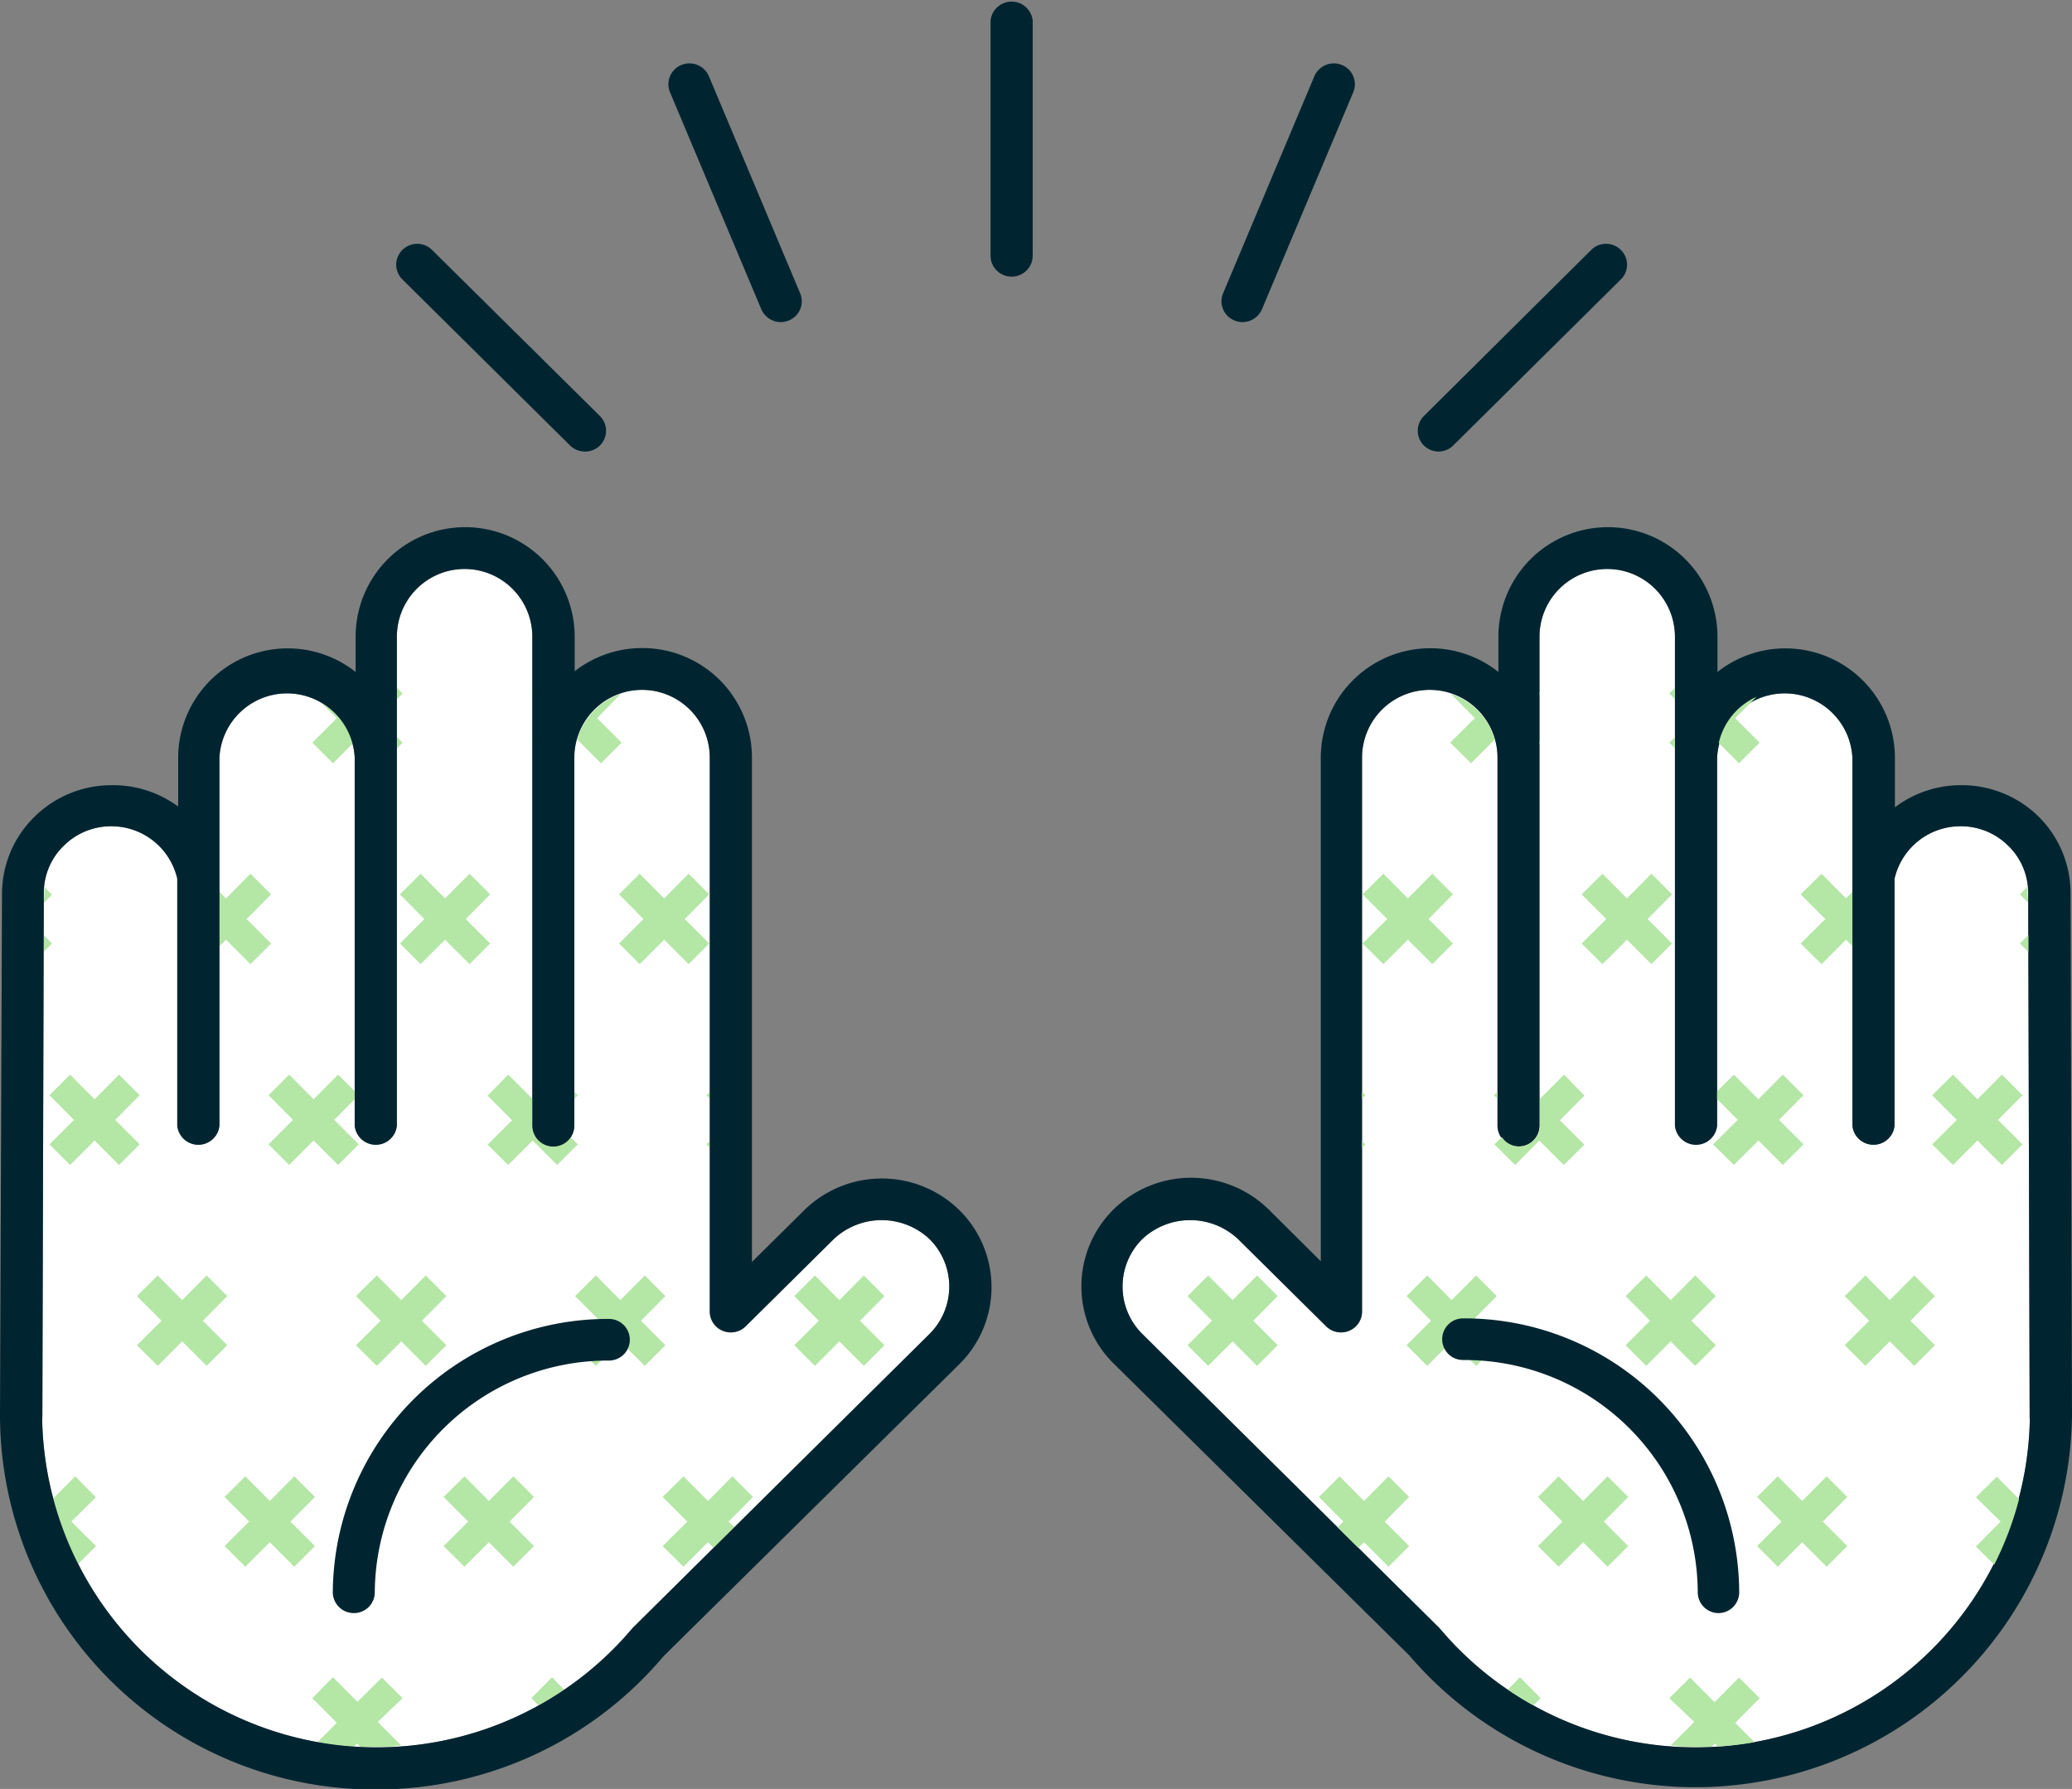 <svg xmlns="http://www.w3.org/2000/svg" viewBox="0 0 113.5 97.97"><rect x="0" y="0" width="113.5" height="97.97" fill="#808080" stroke="none"/><defs><style>.cls-1{fill:#fff;}.cls-2{fill:#b4e6a5;}.cls-3{fill:#002531;}</style></defs><g id="Layer_2" data-name="Layer 2"><g id="Layer_1-2" data-name="Layer 1"><path class="cls-1" d="M2.32,77.58,2.4,48.9a3.59,3.59,0,0,1,1.1-2.59,3.67,3.67,0,0,1,2.61-1.06h0a3.7,3.7,0,0,1,3.6,2.87V61.64a1.16,1.16,0,0,0,2.31,0V48.1s0,0,0-.06,0,0,0-.06V41.49a3.71,3.71,0,0,1,7.41,0V61.64a1.16,1.16,0,0,0,2.31,0V34.87a3.71,3.71,0,0,1,7.42,0V61.64a1.15,1.15,0,0,0,2.3,0V41.49a3.71,3.71,0,0,1,7.42,0V71.82a1.14,1.14,0,0,0,.71,1.06,1.16,1.16,0,0,0,1.26-.25l4.82-4.77a3.83,3.83,0,0,1,5.25,0,3.66,3.66,0,0,1,0,5.19L34.65,89.16A18.32,18.32,0,0,1,2.31,77.74S2.32,77.64,2.32,77.58Z"/><path class="cls-1" d="M111.19,77.74A18.32,18.32,0,0,1,78.85,89.16L62.57,73.05a3.66,3.66,0,0,1,0-5.19,3.83,3.83,0,0,1,5.25,0l4.82,4.77a1.16,1.16,0,0,0,1.26.25,1.14,1.14,0,0,0,.71-1.06V41.49a3.71,3.71,0,0,1,7.42,0V61.64a1.15,1.15,0,0,0,2.3,0V34.87a3.71,3.71,0,0,1,7.42,0V61.64a1.16,1.16,0,0,0,2.31,0V41.49a3.71,3.71,0,0,1,7.41,0V48s0,0,0,.06,0,0,0,.06V61.64a1.16,1.16,0,0,0,2.31,0V48.12a3.7,3.7,0,0,1,3.6-2.87h0A3.67,3.67,0,0,1,110,46.31a3.59,3.59,0,0,1,1.1,2.59l.08,28.68A.81.81,0,0,0,111.19,77.74Z"/><polygon class="cls-2" points="44.64 74.8 45.98 73.46 47.32 74.8 48.45 73.67 47.11 72.33 48.45 70.98 47.32 69.85 45.98 71.2 44.64 69.85 43.51 70.98 44.85 72.33 43.51 73.67 44.64 74.8"/><polygon class="cls-2" points="35.32 69.85 33.98 71.2 32.64 69.85 31.5 70.98 32.85 72.33 31.5 73.67 32.64 74.8 33.98 73.46 35.32 74.8 36.45 73.67 35.11 72.33 36.45 70.98 35.32 69.85"/><polygon class="cls-2" points="38.89 62.85 38.89 62.49 38.7 62.67 38.89 62.85"/><polygon class="cls-2" points="38.89 60.17 38.89 59.8 38.7 59.98 38.89 60.17"/><path class="cls-2" d="M27.84,63.8l1.34-1.34,1.34,1.34,1.13-1.13-.4-.4a1.12,1.12,0,0,1-.93.51,1.14,1.14,0,0,1-1.15-1.14V60.18l-1.33-1.33L26.71,60l1.34,1.35-1.34,1.34Z"/><polygon class="cls-2" points="31.47 59.8 31.47 60.17 31.65 59.98 31.47 59.8"/><polygon class="cls-2" points="33.91 48.98 35.25 50.33 33.91 51.67 35.04 52.8 36.38 51.46 37.72 52.8 38.85 51.67 37.51 50.33 38.85 48.98 37.72 47.85 36.38 49.2 35.04 47.85 33.91 48.98"/><polygon class="cls-2" points="29.11 37.98 29.17 38.05 29.17 37.92 29.11 37.98"/><path class="cls-2" d="M31.62,40.5l1.3,1.3,1.13-1.13-1.34-1.34L34,38A3.7,3.7,0,0,0,31.62,40.5Z"/><polygon class="cls-2" points="29.17 40.73 29.17 40.61 29.11 40.67 29.17 40.73"/><path class="cls-2" d="M30.24,91.85,29.11,93l.38.39c.48-.26,1-.55,1.41-.86Z"/><polygon class="cls-2" points="39.91 83.33 41.25 81.98 40.12 80.85 38.78 82.2 37.44 80.85 36.3 81.98 37.65 83.33 36.3 84.67 37.44 85.8 38.78 84.46 39.09 84.77 40.23 83.64 39.91 83.33"/><polygon class="cls-2" points="23.32 69.85 21.98 71.2 20.64 69.85 19.5 70.98 20.85 72.33 19.5 73.67 20.64 74.8 21.98 73.46 23.32 74.8 24.45 73.67 23.11 72.33 24.45 70.98 23.32 69.85"/><polygon class="cls-2" points="11.32 69.85 9.98 71.2 8.64 69.85 7.5 70.98 8.85 72.33 7.5 73.67 8.64 74.8 9.98 73.46 11.32 74.8 12.45 73.67 11.11 72.33 12.45 70.98 11.32 69.85"/><polygon class="cls-2" points="15.84 63.8 17.18 62.46 18.52 63.8 19.65 62.67 18.31 61.33 19.44 60.19 19.44 59.77 18.52 58.85 17.18 60.2 15.84 58.85 14.71 59.98 16.05 61.33 14.71 62.67 15.84 63.8"/><polygon class="cls-2" points="3.84 63.8 5.18 62.46 6.52 63.8 7.65 62.67 6.31 61.33 7.65 59.98 6.52 58.85 5.18 60.2 3.84 58.85 2.71 59.98 4.05 61.33 2.71 62.67 3.84 63.8"/><polygon class="cls-2" points="23.25 50.33 21.91 51.67 23.04 52.8 24.38 51.46 25.72 52.8 26.85 51.67 25.51 50.33 26.85 48.98 25.72 47.85 24.38 49.2 23.04 47.85 21.91 48.98 23.25 50.33"/><polygon class="cls-2" points="12.38 51.46 13.72 52.8 14.85 51.67 13.51 50.33 14.85 48.98 13.72 47.85 12.38 49.2 12.03 48.84 12.03 51.81 12.38 51.46"/><polygon class="cls-2" points="2.39 51.21 2.39 52.13 2.85 51.67 2.39 51.21"/><path class="cls-2" d="M2.4,49.44,2.85,49l-.42-.42c0,.12,0,.23,0,.34Z"/><polygon class="cls-2" points="21.75 40.37 21.75 40.98 22.05 40.67 21.75 40.37"/><polygon class="cls-2" points="21.75 38.29 22.05 37.98 21.75 37.68 21.75 38.29"/><path class="cls-2" d="M18.45,39.33l-1.34,1.34,1.13,1.13,1.11-1.11a3.65,3.65,0,0,0-2.07-2.53Z"/><path class="cls-2" d="M22.05,93l-1.13-1.13L19.58,93.2l-1.34-1.35L17.11,93l1.34,1.35-1.06,1.06a19.2,19.2,0,0,0,2,.24l.17-.17.18.18c.28,0,.56,0,.84,0,.47,0,.93,0,1.39-.08l-1.28-1.28Z"/><polygon class="cls-2" points="24.3 81.98 25.65 83.33 24.3 84.67 25.44 85.8 26.78 84.46 28.12 85.8 29.25 84.67 27.91 83.33 29.25 81.98 28.12 80.85 26.78 82.2 25.44 80.85 24.3 81.98"/><polygon class="cls-2" points="12.3 81.98 13.65 83.33 12.3 84.67 13.44 85.8 14.78 84.46 16.12 85.8 17.25 84.67 15.91 83.33 17.25 81.98 16.12 80.85 14.78 82.2 13.44 80.85 12.3 81.98"/><path class="cls-2" d="M3.91,83.33,5.25,82,4.12,80.85,2.9,82.08a18.06,18.06,0,0,0,1.36,3.59l1-1Z"/><path class="cls-3" d="M20.6,98A20.55,20.55,0,0,0,36.35,90.7l16.21-16a5.93,5.93,0,0,0,0-8.42,6.07,6.07,0,0,0-8.51,0l-2.86,2.83V41.49a6,6,0,0,0-6-6,6,6,0,0,0-3.71,1.27V34.87a6,6,0,0,0-12,0V36.8a6,6,0,0,0-9.72,4.69v2.68A6,6,0,0,0,6.13,43h0a6,6,0,0,0-4.24,1.73,5.9,5.9,0,0,0-1.78,4.2L0,77.41a.91.91,0,0,0,0,.17A20.52,20.52,0,0,0,20.6,98ZM2.32,77.58,2.4,48.9a3.59,3.59,0,0,1,1.1-2.59,3.67,3.67,0,0,1,2.61-1.06h0a3.7,3.7,0,0,1,3.6,2.87V61.64a1.16,1.16,0,0,0,2.31,0V48.1s0,0,0-.06,0,0,0-.06V41.49a3.71,3.71,0,0,1,7.41,0V61.64a1.16,1.16,0,0,0,2.31,0V34.87a3.71,3.71,0,0,1,7.42,0V61.64a1.15,1.15,0,0,0,2.3,0V41.49a3.71,3.71,0,0,1,7.42,0V71.82a1.14,1.14,0,0,0,.71,1.06,1.16,1.16,0,0,0,1.26-.25l4.82-4.77a3.83,3.83,0,0,1,5.25,0,3.66,3.66,0,0,1,0,5.19L34.65,89.16A18.32,18.32,0,0,1,2.31,77.74S2.32,77.64,2.32,77.58Z"/><path class="cls-3" d="M113.5,77.58c0-.06,0-.12,0-.17l-.08-28.52a5.9,5.9,0,0,0-1.78-4.2A6,6,0,0,0,107.39,43h0a6,6,0,0,0-3.59,1.21V41.49a6,6,0,0,0-9.72-4.69V34.87a6,6,0,0,0-12,0V36.8a6,6,0,0,0-9.73,4.69V69.07l-2.85-2.83a6.07,6.07,0,0,0-8.51,0,5.93,5.93,0,0,0,0,8.42l16.21,16A20.63,20.63,0,0,0,113.5,77.58Zm-2.31.16A18.32,18.32,0,0,1,78.85,89.16L62.57,73.05a3.66,3.66,0,0,1,0-5.19,3.83,3.83,0,0,1,5.25,0l4.82,4.77a1.16,1.16,0,0,0,1.26.25,1.14,1.14,0,0,0,.71-1.06V41.49a3.71,3.71,0,0,1,7.42,0V61.64a1.15,1.15,0,0,0,2.3,0V34.87a3.71,3.71,0,0,1,7.42,0V61.64a1.16,1.16,0,0,0,2.31,0V41.49a3.71,3.71,0,0,1,7.41,0V48s0,0,0,.06,0,0,0,.06V61.64a1.16,1.16,0,0,0,2.31,0V48.12a3.7,3.7,0,0,1,3.6-2.87h0A3.67,3.67,0,0,1,110,46.31a3.59,3.59,0,0,1,1.1,2.59l.08,28.68A.81.81,0,0,0,111.19,77.74Z"/><polygon class="cls-2" points="68.86 74.8 67.52 73.46 66.18 74.8 65.05 73.67 66.39 72.33 65.05 70.98 66.18 69.85 67.52 71.2 68.86 69.85 69.99 70.98 68.65 72.33 69.99 73.67 68.86 74.8"/><polygon class="cls-2" points="78.18 69.85 79.52 71.2 80.86 69.85 81.99 70.98 80.65 72.33 81.99 73.67 80.86 74.8 79.52 73.46 78.18 74.8 77.05 73.67 78.39 72.33 77.05 70.98 78.18 69.85"/><polygon class="cls-2" points="74.61 62.85 74.61 62.49 74.79 62.67 74.61 62.85"/><polygon class="cls-2" points="74.61 60.17 74.61 59.8 74.79 59.98 74.61 60.17"/><path class="cls-2" d="M85.66,63.8l-1.34-1.34L83,63.8l-1.14-1.13.41-.4a1.11,1.11,0,0,0,.93.51,1.14,1.14,0,0,0,1.15-1.14V60.18l1.33-1.33L86.79,60l-1.34,1.35,1.34,1.34Z"/><polygon class="cls-2" points="82.03 59.8 82.03 60.17 81.84 59.98 82.03 59.8"/><polygon class="cls-2" points="79.59 48.98 78.25 50.33 79.59 51.67 78.46 52.8 77.12 51.46 75.78 52.8 74.64 51.67 75.99 50.33 74.64 48.98 75.78 47.85 77.12 49.2 78.46 47.85 79.59 48.98"/><polygon class="cls-2" points="84.39 37.98 84.33 38.05 84.33 37.92 84.39 37.98"/><path class="cls-2" d="M81.88,40.5l-1.3,1.3-1.14-1.13,1.35-1.34L79.48,38A3.7,3.7,0,0,1,81.88,40.5Z"/><polygon class="cls-2" points="84.33 40.73 84.33 40.61 84.39 40.67 84.33 40.73"/><path class="cls-2" d="M83.26,91.85,84.39,93l-.39.39c-.48-.26-.94-.55-1.4-.86Z"/><polygon class="cls-2" points="73.59 83.33 72.25 81.98 73.38 80.85 74.72 82.2 76.06 80.85 77.19 81.98 75.85 83.33 77.19 84.67 76.06 85.8 74.72 84.46 74.41 84.77 73.27 83.64 73.59 83.33"/><polygon class="cls-2" points="90.18 69.85 91.52 71.2 92.86 69.85 93.99 70.98 92.65 72.33 93.99 73.67 92.86 74.8 91.52 73.46 90.18 74.8 89.05 73.67 90.39 72.33 89.05 70.98 90.18 69.85"/><polygon class="cls-2" points="102.18 69.85 103.52 71.2 104.86 69.85 105.99 70.98 104.65 72.33 105.99 73.67 104.86 74.8 103.52 73.46 102.18 74.8 101.05 73.67 102.39 72.33 101.05 70.98 102.18 69.85"/><polygon class="cls-2" points="97.66 63.8 96.32 62.46 94.98 63.8 93.84 62.67 95.19 61.33 94.06 60.19 94.06 59.77 94.98 58.85 96.32 60.2 97.66 58.85 98.79 59.98 97.45 61.33 98.79 62.67 97.66 63.8"/><polygon class="cls-2" points="109.66 63.8 108.32 62.46 106.98 63.8 105.84 62.67 107.19 61.33 105.84 59.98 106.98 58.85 108.32 60.2 109.66 58.85 110.79 59.98 109.45 61.33 110.79 62.67 109.66 63.8"/><polygon class="cls-2" points="90.25 50.33 91.59 51.67 90.46 52.8 89.12 51.46 87.78 52.8 86.64 51.67 87.99 50.33 86.64 48.98 87.78 47.85 89.12 49.2 90.46 47.85 91.59 48.98 90.25 50.33"/><polygon class="cls-2" points="101.12 51.46 99.78 52.8 98.64 51.67 99.99 50.33 98.64 48.98 99.78 47.85 101.12 49.2 101.47 48.84 101.47 51.81 101.12 51.46"/><polygon class="cls-2" points="111.11 51.21 111.11 52.13 110.64 51.67 111.11 51.21"/><path class="cls-2" d="M111.1,49.44l-.45-.46.41-.42a2.09,2.09,0,0,1,0,.34Z"/><polygon class="cls-2" points="91.75 40.37 91.75 40.98 91.44 40.67 91.75 40.37"/><polygon class="cls-2" points="91.75 38.29 91.44 37.98 91.75 37.68 91.75 38.29"/><path class="cls-2" d="M95.05,39.33l1.34,1.34L95.26,41.8l-1.11-1.11a3.65,3.65,0,0,1,2.07-2.53Z"/><path class="cls-2" d="M91.44,93l1.14-1.13,1.34,1.35,1.34-1.35L96.39,93l-1.34,1.35,1.06,1.06a19.2,19.2,0,0,1-2,.24l-.17-.17-.19.18c-.27,0-.55,0-.83,0-.47,0-.93,0-1.39-.08l1.28-1.28Z"/><polygon class="cls-2" points="89.19 81.98 87.85 83.33 89.19 84.67 88.06 85.8 86.72 84.46 85.38 85.8 84.25 84.67 85.59 83.33 84.25 81.98 85.38 80.85 86.72 82.2 88.06 80.85 89.19 81.98"/><polygon class="cls-2" points="101.19 81.98 99.85 83.33 101.19 84.67 100.06 85.8 98.72 84.46 97.38 85.8 96.25 84.67 97.59 83.33 96.25 81.98 97.38 80.85 98.72 82.2 100.06 80.85 101.19 81.98"/><path class="cls-2" d="M109.59,83.33,108.24,82l1.14-1.13,1.22,1.23a18.06,18.06,0,0,1-1.36,3.59l-1-1Z"/><path class="cls-3" d="M94.12,88.34a1.14,1.14,0,0,0,1.15-1.14,15.06,15.06,0,0,0-15.13-15,1.14,1.14,0,1,0,0,2.28A12.78,12.78,0,0,1,93,87.2,1.14,1.14,0,0,0,94.12,88.34Z"/><path class="cls-3" d="M19.38,88.34a1.14,1.14,0,0,0,1.15-1.14A12.78,12.78,0,0,1,33.36,74.51a1.14,1.14,0,1,0,0-2.28,15.07,15.07,0,0,0-15.13,15A1.15,1.15,0,0,0,19.38,88.34Z"/><path class="cls-3" d="M55.42,15.15A1.15,1.15,0,0,0,56.57,14V1.14a1.16,1.16,0,0,0-2.31,0V14A1.15,1.15,0,0,0,55.42,15.15Z"/><path class="cls-3" d="M41.7,16.93a1.17,1.17,0,0,0,1.07.71,1.19,1.19,0,0,0,.44-.09,1.13,1.13,0,0,0,.62-1.49l-5-11.89a1.16,1.16,0,0,0-1.51-.61,1.14,1.14,0,0,0-.62,1.49Z"/><path class="cls-3" d="M31.23,24.4a1.17,1.17,0,0,0,.82.33,1.14,1.14,0,0,0,.81-1.95l-9.19-9.09a1.15,1.15,0,0,0-1.63,0,1.13,1.13,0,0,0,0,1.61Z"/><path class="cls-3" d="M78.79,24.73a1.15,1.15,0,0,0,.81-.33l9.19-9.1a1.13,1.13,0,0,0,0-1.61,1.15,1.15,0,0,0-1.63,0L78,22.78a1.14,1.14,0,0,0,0,1.62A1.17,1.17,0,0,0,78.79,24.73Z"/><path class="cls-3" d="M67.62,17.55a1.19,1.19,0,0,0,.44.09,1.17,1.17,0,0,0,1.07-.71l5-11.88a1.14,1.14,0,0,0-.62-1.49A1.16,1.16,0,0,0,72,4.17L67,16.06A1.13,1.13,0,0,0,67.62,17.55Z"/></g></g></svg>